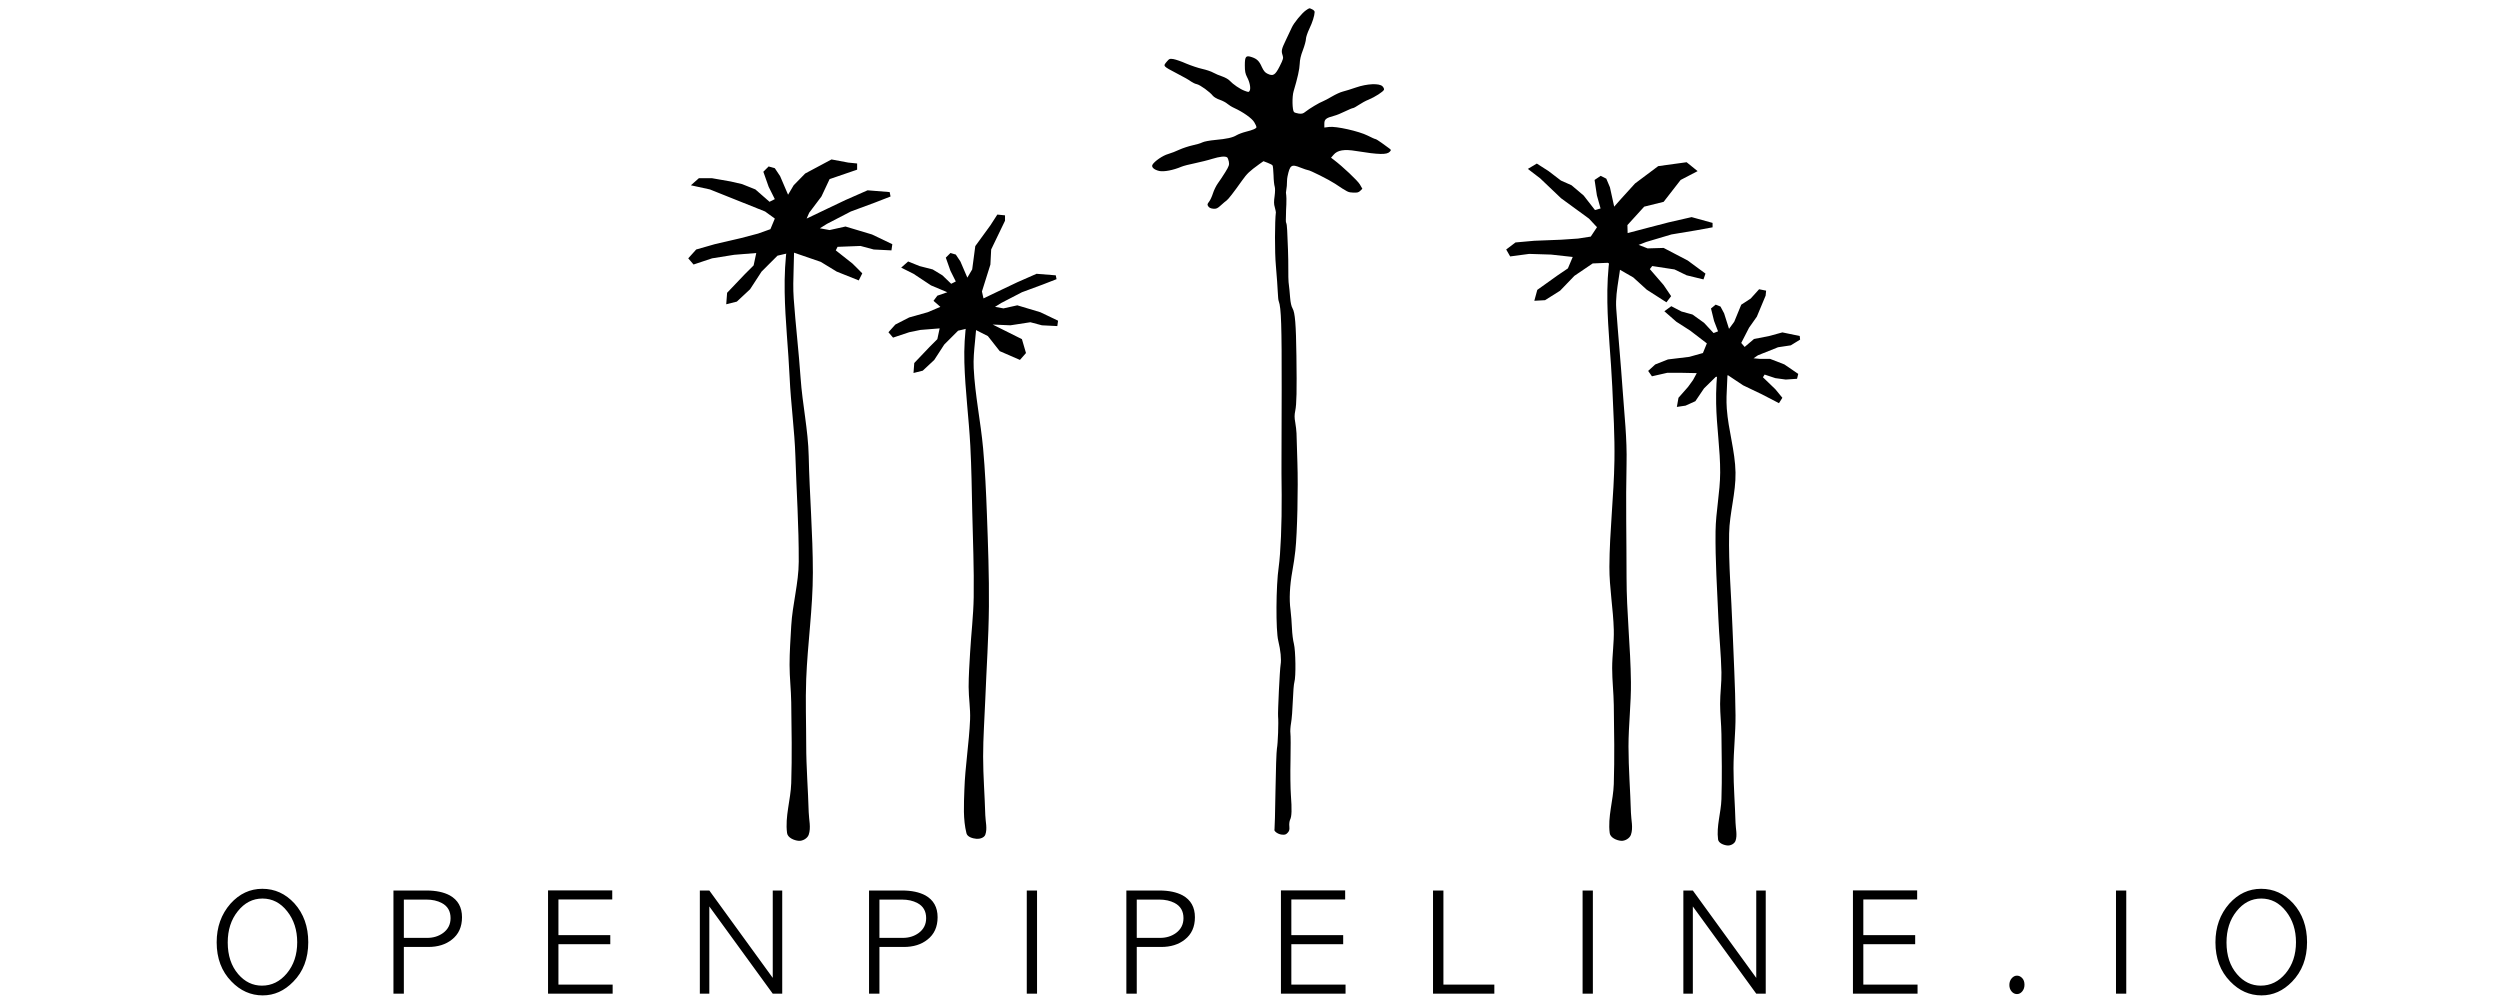 <?xml version="1.0"?>
<svg version="1.1" xmlns="http://www.w3.org/2000/svg" xmlns:xlink="http://www.w3.org/1999/xlink" width="300" height="120">
    <desc iVinci="yes" version="4.6" gridStep="20" showGrid="no" snapToGrid="no" codePlatform="0"/>
    <g id="Layer1" name="Layer 2" opacity="1">
        <g id="Shape1">
            <desc shapeID="1" type="0" basicInfo-basicType="0" basicInfo-roundedRectRadius="12" basicInfo-polygonSides="6" basicInfo-starPoints="5" bounding="rect(-794.247,-40.5,1588.5,81)" text="OPENPIPELINE.IO" font-familyName="AppleGothic" font-pixelSize="100" font-bold="0" font-underline="0" font-alignment="1" strokeStyle="0" markerStart="0" markerEnd="0" shadowEnabled="0" shadowOffsetX="0" shadowOffsetY="2" shadowBlur="4" shadowOpacity="160" blurEnabled="0" blurRadius="4" transform="matrix(0.158,0,0,0.158,151.422,113.051)" pers-center="0,0" pers-size="0,0" pers-start="0,0" pers-end="0,0" locked="0" mesh="" flag=""/>
            <path id="shapePath1" d="M31.527,119.447 C30.095,119.447 28.843,118.889 27.769,117.773 C26.59,116.562 26,114.999 26,113.082 C26,111.251 26.553,109.703 27.658,108.441 C28.732,107.25 30.006,106.656 31.48,106.656 C32.975,106.656 34.259,107.24 35.333,108.409 C36.438,109.64 36.991,111.193 36.991,113.067 C36.991,115.015 36.391,116.593 35.191,117.804 C34.128,118.9 32.906,119.447 31.527,119.447 M31.432,118.278 C32.601,118.278 33.596,117.789 34.417,116.809 C35.249,115.81 35.665,114.562 35.665,113.067 C35.665,112.34 35.565,111.667 35.365,111.046 C35.164,110.425 34.864,109.861 34.465,109.357 C33.664,108.336 32.675,107.825 31.496,107.825 C30.327,107.825 29.337,108.336 28.527,109.357 C27.727,110.356 27.327,111.604 27.327,113.099 C27.327,114.657 27.748,115.925 28.59,116.904 C29.38,117.82 30.327,118.278 31.432,118.278 M47.214,106.861 L51.178,106.861 C52.315,106.861 53.246,107.056 53.973,107.446 C54.952,107.993 55.441,108.867 55.441,110.067 C55.441,111.225 55.036,112.12 54.225,112.751 C53.489,113.341 52.541,113.636 51.383,113.636 L48.462,113.636 L48.462,119.241 L47.214,119.241 L47.214,106.861 M51.162,107.95 L48.462,107.95 L48.462,112.546 L51.257,112.546 C51.993,112.546 52.63,112.351 53.167,111.962 C53.767,111.52 54.068,110.925 54.068,110.178 C54.068,109.335 53.715,108.73 53.009,108.361 C52.493,108.088 51.878,107.95 51.162,107.95 M65.764,106.846 L73.47,106.846 L73.47,107.935 L67.012,107.935 L67.012,112.215 L73.234,112.215 L73.234,113.304 L67.012,113.304 L67.012,118.152 L73.518,118.152 L73.518,119.241 L65.764,119.241 L65.764,106.846 M83.981,119.241 L83.981,106.861 L85.119,106.861 L92.73,117.347 L92.73,106.861 L93.867,106.861 L93.867,119.241 L92.73,119.241 L85.119,108.773 L85.119,119.241 L83.981,119.241 M104.284,106.861 L108.248,106.861 C109.384,106.861 110.316,107.056 111.043,107.446 C112.021,107.993 112.512,108.867 112.512,110.067 C112.512,111.225 112.106,112.12 111.295,112.751 C110.559,113.341 109.611,113.636 108.453,113.636 L105.532,113.636 L105.532,119.241 L104.284,119.241 L104.284,106.861 M108.232,107.95 L105.532,107.95 L105.532,112.546 L108.327,112.546 C109.064,112.546 109.701,112.351 110.238,111.962 C110.838,111.52 111.138,110.925 111.138,110.178 C111.138,109.335 110.785,108.73 110.08,108.361 C109.564,108.088 108.948,107.95 108.232,107.95 M123.213,106.861 L124.445,106.861 L124.445,119.241 L123.213,119.241 L123.213,106.861 M135.163,106.861 L139.127,106.861 C140.263,106.861 141.195,107.056 141.922,107.446 C142.901,107.993 143.39,108.867 143.39,110.067 C143.39,111.225 142.986,112.12 142.174,112.751 C141.437,113.341 140.49,113.636 139.331,113.636 L136.411,113.636 L136.411,119.241 L135.163,119.241 L135.163,106.861 M139.111,107.95 L136.411,107.95 L136.411,112.546 L139.206,112.546 C139.942,112.546 140.58,112.351 141.116,111.962 C141.716,111.52 142.017,110.925 142.017,110.178 C142.017,109.335 141.663,108.73 140.959,108.361 C140.442,108.088 139.826,107.95 139.111,107.95 M153.712,106.846 L161.419,106.846 L161.419,107.935 L154.961,107.935 L154.961,112.215 L161.182,112.215 L161.182,113.304 L154.961,113.304 L154.961,118.152 L161.466,118.152 L161.466,119.241 L153.712,119.241 L153.712,106.846 M171.962,106.861 L173.21,106.861 L173.21,118.152 L179.321,118.152 L179.321,119.241 L171.962,119.241 L171.962,106.861 M189.911,106.861 L191.144,106.861 L191.144,119.241 L189.911,119.241 L189.911,106.861 M202.003,119.241 L202.003,106.861 L203.141,106.861 L210.75,117.347 L210.75,106.861 L211.888,106.861 L211.888,119.241 L210.75,119.241 L203.141,108.773 L203.141,119.241 L202.003,119.241 M222.353,106.846 L230.059,106.846 L230.059,107.935 L223.599,107.935 L223.599,112.215 L229.821,112.215 L229.821,113.304 L223.599,113.304 L223.599,118.152 L230.106,118.152 L230.106,119.241 L222.353,119.241 L222.353,106.846 M242.038,119.289 C241.786,119.289 241.569,119.184 241.391,118.973 C241.213,118.762 241.123,118.505 241.123,118.199 C241.123,117.883 241.215,117.618 241.4,117.402 C241.584,117.186 241.797,117.078 242.038,117.078 C242.27,117.078 242.478,117.176 242.662,117.37 C242.847,117.566 242.938,117.83 242.938,118.168 C242.938,118.484 242.849,118.749 242.67,118.965 C242.491,119.181 242.28,119.289 242.038,119.289 M253.919,106.861 L255.151,106.861 L255.151,119.241 L253.919,119.241 L253.919,106.861 M271.381,119.447 C269.949,119.447 268.696,118.889 267.623,117.773 C266.444,116.562 265.853,114.999 265.853,113.082 C265.853,111.251 266.407,109.703 267.512,108.441 C268.586,107.25 269.86,106.656 271.333,106.656 C272.829,106.656 274.113,107.24 275.186,108.409 C276.293,109.64 276.845,111.193 276.845,113.067 C276.845,115.015 276.233,116.581 275.045,117.804 C273.982,118.9 272.76,119.447 271.381,119.447 M271.287,118.278 C272.455,118.278 273.45,117.789 274.271,116.809 C275.101,115.81 275.518,114.562 275.518,113.067 C275.518,112.34 275.419,111.667 275.219,111.046 C275.019,110.425 274.718,109.861 274.319,109.357 C273.517,108.336 272.528,107.825 271.349,107.825 C270.181,107.825 269.191,108.336 268.38,109.357 C267.58,110.356 267.181,111.604 267.181,113.099 C267.181,114.657 267.602,115.925 268.444,116.904 C269.234,117.82 270.181,118.278 271.287,118.278 Z" style="stroke:none;fill-rule:evenodd;fill:#000000;fill-opacity:1;"/>
        </g>
        <g id="Shape2">
            <desc shapeID="2" type="0" basicInfo-basicType="0" basicInfo-roundedRectRadius="12" basicInfo-polygonSides="6" basicInfo-starPoints="5" bounding="rect(-26.419,-559.732,52.837,1119.46)" text="" font-familyName="Helvetica" font-pixelSize="20" font-bold="0" font-underline="0" font-alignment="1" strokeStyle="0" markerStart="0" markerEnd="0" shadowEnabled="0" shadowOffsetX="0" shadowOffsetY="2" shadowBlur="4" shadowOpacity="160" blurEnabled="0" blurRadius="4" transform="matrix(0.057,0,0,0.057,117.171,68.803)" pers-center="0,0" pers-size="0,0" pers-start="0,0" pers-end="0,0" locked="0" mesh="" flag=""/>
            <path id="shapePath2" d="M116.014,38.397 C115.771,40.08 115.677,41.791 115.725,43.492 C115.819,46.841 116.262,50.173 116.439,53.519 C116.578,56.141 116.613,58.767 116.67,61.392 C116.747,64.812 116.896,68.232 116.844,71.652 C116.81,73.889 116.536,76.114 116.41,78.347 C116.333,79.708 116.236,81.07 116.236,82.433 C116.236,83.739 116.464,85.041 116.41,86.345 C116.293,89.163 115.815,91.959 115.725,94.778 C115.669,96.517 115.553,98.306 115.976,99.994 C116.086,100.442 116.731,100.622 117.192,100.658 C117.575,100.687 118.103,100.529 118.235,100.168 C118.505,99.434 118.257,98.603 118.235,97.821 C118.17,95.473 117.975,93.129 117.975,90.779 C117.975,88.488 118.146,86.201 118.235,83.911 C118.378,80.201 118.638,76.495 118.67,72.783 C118.702,69.076 118.564,65.37 118.428,61.666 C118.332,59.049 118.21,56.431 117.975,53.823 C117.683,50.6 117.002,47.413 116.844,44.18 C116.741,42.064 117.243,39.952 117.192,37.834 C117.184,37.496 116.975,36.819 116.67,36.965 C116.197,37.191 116.091,37.877 116.014,38.397 Z" style="stroke:none;fill-rule:evenodd;fill:#000000;fill-opacity:1;"/>
        </g>
        <g id="Shape3">
            <desc shapeID="3" type="0" basicInfo-basicType="0" basicInfo-roundedRectRadius="12" basicInfo-polygonSides="6" basicInfo-starPoints="5" bounding="rect(-178.823,-166.994,357.647,333.987)" text="" font-familyName="Avenir" font-pixelSize="300" font-bold="0" font-underline="0" font-alignment="1" strokeStyle="0" markerStart="0" markerEnd="0" shadowEnabled="0" shadowOffsetX="0" shadowOffsetY="2" shadowBlur="4" shadowOpacity="160" blurEnabled="0" blurRadius="4" transform="matrix(0.057,0,0,0.057,116.791,35.254)" pers-center="0,0" pers-size="0,0" pers-start="0,0" pers-end="0,0" locked="0" mesh="" flag=""/>
            <path id="shapePath3" d="M110.728,44.482 L112.112,43.19 L113.311,41.344 L114.972,39.683 L116.541,39.314 L118.543,40.329 L119.967,42.137 L122.393,43.19 L123.118,42.364 L122.632,40.698 L119.122,38.945 L121.248,39.037 L123.647,38.668 L125.031,39.037 L126.877,39.13 L126.969,38.484 L124.846,37.469 L122.078,36.638 L120.417,37.007 L119.402,36.823 L120.14,36.361 L122.632,35.069 L125.124,34.146 L126.785,33.5 L126.692,33.039 L124.384,32.855 L122.078,33.87 L120.14,34.792 L118.018,35.808 L117.833,34.977 L118.848,31.747 L118.941,29.934 L120.602,26.487 L120.602,25.841 L119.68,25.749 L118.848,27.041 L117.034,29.532 L116.663,32.331 L116.081,33.316 L115.249,31.378 L114.696,30.547 L114.05,30.363 L113.496,30.917 L114.05,32.486 L114.696,33.777 L114.142,34.054 L113.088,33.039 L111.921,32.331 C111.921,32.331 110.358,31.932 110.358,31.932 L108.975,31.378 L108.143,32.116 L109.62,32.855 L111.725,34.249 L113.68,35.069 L112.481,35.482 L112.021,36.101 L112.845,36.823 L111.32,37.469 L109.104,38.093 L107.443,38.945 L106.612,39.868 L107.166,40.514 L109.104,39.868 L110.451,39.591 L112.758,39.406 L112.481,40.698 L111.559,41.621 L109.712,43.559 L109.62,44.759 L110.728,44.482 Z" style="stroke:none;fill-rule:evenodd;fill:#000000;fill-opacity:1;"/>
        </g>
        <g id="Shape4">
            <desc shapeID="4" type="0" basicInfo-basicType="0" basicInfo-roundedRectRadius="12" basicInfo-polygonSides="6" basicInfo-starPoints="5" bounding="rect(-25.92,-561.02,51.84,1122.04)" text="" font-familyName="Helvetica" font-pixelSize="20" font-bold="0" font-underline="0" font-alignment="1" strokeStyle="0" markerStart="0" markerEnd="0" shadowEnabled="0" shadowOffsetX="0" shadowOffsetY="2" shadowBlur="4" shadowOpacity="160" blurEnabled="0" blurRadius="4" transform="matrix(0.065,0,0,0.065,95.849,64.219)" pers-center="0,0" pers-size="0,0" pers-start="0,0" pers-end="0,0" locked="0" mesh="" flag=""/>
            <path id="shapePath4" d="M94.495,29.204 C94.214,31.138 94.129,33.103 94.161,35.057 C94.218,38.498 94.607,41.927 94.76,45.365 C94.895,48.379 95.352,51.71 95.447,54.725 C95.582,59.057 95.866,63.074 95.849,67.409 C95.84,69.977 95.093,72.534 94.948,75.099 C94.86,76.663 94.748,78.227 94.748,79.794 C94.748,81.293 94.927,82.789 94.948,84.289 C94.993,87.517 95.05,90.748 94.948,93.976 C94.883,95.98 94.188,97.981 94.448,99.968 C94.521,100.525 95.292,100.857 95.852,100.9 C96.318,100.936 96.891,100.609 97.045,100.168 C97.34,99.32 97.07,98.371 97.045,97.472 C96.97,94.774 96.745,92.081 96.745,89.382 C96.745,86.75 96.644,84.122 96.745,81.492 C96.911,77.23 97.544,72.972 97.544,68.707 C97.544,64.043 97.144,59.387 97.045,54.725 C96.978,51.596 96.286,48.487 96.072,45.365 C95.853,42.181 95.475,39.032 95.247,35.848 C95.074,33.423 95.393,30.983 95.247,28.557 C95.224,28.169 95.597,27.39 95.247,27.558 C94.703,27.818 94.58,28.607 94.495,29.204 Z" style="stroke:none;fill-rule:evenodd;fill:#000000;fill-opacity:1;"/>
        </g>
        <g id="Shape5">
            <desc shapeID="5" type="0" basicInfo-basicType="0" basicInfo-roundedRectRadius="12" basicInfo-polygonSides="6" basicInfo-starPoints="5" bounding="rect(-187.257,-132.891,374.516,265.783)" text="" font-familyName="Avenir" font-pixelSize="300" font-bold="0" font-underline="0" font-alignment="1" strokeStyle="0" markerStart="0" markerEnd="0" shadowEnabled="0" shadowOffsetX="0" shadowOffsetY="2" shadowBlur="4" shadowOpacity="160" blurEnabled="0" blurRadius="4" transform="matrix(0.065,0,0,0.065,94.834,27.823)" pers-center="0,0" pers-size="0,0" pers-start="0,0" pers-end="0,0" locked="0" mesh="" flag=""/>
            <path id="shapePath5" d="M88.42,36.194 C88.42,36.194 90.01,34.71 90.01,34.71 C90.01,34.71 91.389,32.59 91.389,32.59 C91.389,32.59 93.297,30.682 93.297,30.682 C93.297,30.682 95.099,30.258 95.099,30.258 C95.099,30.258 98.492,31.424 98.492,31.424 C98.492,31.424 100.4,32.59 100.4,32.59 C100.4,32.59 103.05,33.65 103.05,33.65 C103.05,33.65 103.474,32.802 103.474,32.802 C103.474,32.802 102.308,31.636 102.308,31.636 C102.308,31.636 100.294,30.046 100.294,30.046 C100.294,30.046 100.506,29.621 100.506,29.621 C100.506,29.621 103.262,29.515 103.262,29.515 C103.262,29.515 104.852,29.94 104.852,29.94 C104.852,29.94 106.973,30.046 106.973,30.046 C106.973,30.046 107.078,29.303 107.078,29.303 C107.078,29.303 104.641,28.137 104.641,28.137 C104.641,28.137 101.46,27.183 101.46,27.183 C101.46,27.183 99.552,27.607 99.552,27.607 C99.552,27.607 98.385,27.395 98.385,27.395 C98.385,27.395 99.233,26.865 99.233,26.865 C99.233,26.865 102.096,25.381 102.096,25.381 C102.096,25.381 104.959,24.321 104.959,24.321 C104.959,24.321 106.866,23.579 106.866,23.579 C106.866,23.579 106.76,23.049 106.76,23.049 C106.76,23.049 104.11,22.837 104.11,22.837 C104.11,22.837 101.46,24.003 101.46,24.003 C101.46,24.003 99.233,25.063 99.233,25.063 C99.233,25.063 96.796,26.229 96.796,26.229 C96.796,26.229 97.1,25.533 97.1,25.533 C97.1,25.533 98.572,23.579 98.572,23.579 C98.572,23.579 99.552,21.493 99.552,21.493 C99.552,21.493 102.855,20.359 102.855,20.359 C102.855,20.359 102.855,19.617 102.855,19.617 C102.855,19.617 101.794,19.511 101.794,19.511 C101.794,19.511 99.78,19.133 99.78,19.133 C99.78,19.133 96.62,20.822 96.62,20.822 C96.62,20.822 95.239,22.235 95.239,22.235 C95.239,22.235 94.569,23.367 94.569,23.367 C94.569,23.367 93.615,21.14 93.615,21.14 C93.615,21.14 92.979,20.186 92.979,20.186 C92.979,20.186 92.237,19.974 92.237,19.974 C92.237,19.974 91.601,20.61 91.601,20.61 C91.601,20.61 92.237,22.412 92.237,22.412 C92.237,22.412 92.979,23.897 92.979,23.897 C92.979,23.897 92.342,24.215 92.342,24.215 C92.342,24.215 90.646,22.731 90.646,22.731 C90.646,22.731 89.056,22.095 89.056,22.095 C89.056,22.095 87.678,21.776 87.678,21.776 C87.678,21.776 85.452,21.387 85.452,21.387 C85.452,21.387 83.862,21.387 83.862,21.387 C83.862,21.387 82.907,22.235 82.907,22.235 C82.907,22.235 85.186,22.731 85.186,22.731 C85.186,22.731 88.102,23.897 88.102,23.897 C88.102,23.897 91.813,25.381 91.813,25.381 C91.813,25.381 92.979,26.229 92.979,26.229 C92.979,26.229 92.449,27.501 92.449,27.501 C92.449,27.501 90.965,28.031 90.965,28.031 C90.965,28.031 88.95,28.561 88.95,28.561 C88.95,28.561 85.769,29.303 85.769,29.303 C85.769,29.303 83.544,29.94 83.544,29.94 C83.544,29.94 82.589,31 82.589,31 C82.589,31 83.226,31.742 83.226,31.742 C83.226,31.742 85.452,31 85.452,31 C85.452,31 88.102,30.576 88.102,30.576 C88.102,30.576 90.752,30.363 90.752,30.363 C90.752,30.363 90.435,31.848 90.435,31.848 C90.435,31.848 89.374,32.908 89.374,32.908 C89.374,32.908 87.253,35.134 87.253,35.134 C87.253,35.134 87.148,36.513 87.148,36.513 C87.148,36.513 88.42,36.194 88.42,36.194 Z" style="stroke:none;fill-rule:evenodd;fill:#000000;fill-opacity:1;"/>
        </g>
        <g id="Shape6">
            <desc shapeID="6" type="0" basicInfo-basicType="0" basicInfo-roundedRectRadius="12" basicInfo-polygonSides="6" basicInfo-starPoints="5" bounding="rect(-23.139,-561.099,46.278,1122.21)" text="" font-familyName="Helvetica" font-pixelSize="20" font-bold="0" font-underline="0" font-alignment="1" strokeStyle="0" markerStart="0" markerEnd="0" shadowEnabled="0" shadowOffsetX="0" shadowOffsetY="2" shadowBlur="4" shadowOpacity="160" blurEnabled="0" blurRadius="4" transform="matrix(0.064,0,0,0.064,194.362,64.899)" pers-center="0,0" pers-size="0,0" pers-start="0,0" pers-end="0,0" locked="0" mesh="" flag=""/>
            <path id="shapePath6" d="M193.21,30.537 C192.936,32.434 192.852,34.362 192.884,36.279 C192.94,39.656 193.321,43.02 193.472,46.394 C193.604,49.351 193.78,52.31 193.732,55.27 C193.665,59.525 193.145,63.768 193.128,68.024 C193.119,70.545 193.587,73.05 193.655,75.57 C193.697,77.106 193.459,78.64 193.459,80.176 C193.459,81.648 193.634,83.115 193.655,84.587 C193.699,87.755 193.756,90.925 193.655,94.092 C193.592,96.057 192.913,98.022 193.166,99.972 C193.237,100.519 193.988,100.854 194.538,100.897 C194.997,100.933 195.561,100.603 195.712,100.168 C196.003,99.335 195.737,98.404 195.712,97.522 C195.639,94.875 195.419,92.233 195.419,89.585 C195.419,87.002 195.742,84.425 195.712,81.842 C195.665,77.657 195.186,73.483 195.186,69.298 C195.186,64.721 195.081,60.257 195.186,55.681 C195.257,52.612 194.923,49.809 194.713,46.745 C194.498,43.62 194.173,40.18 193.95,37.056 C193.781,34.677 194.681,32.282 194.538,29.902 C194.515,29.522 194.294,28.758 193.95,28.922 C193.416,29.177 193.295,29.951 193.21,30.537 Z" style="stroke:none;fill-rule:evenodd;fill:#000000;fill-opacity:1;"/>
        </g>
        <g id="Shape7">
            <desc shapeID="7" type="0" basicInfo-basicType="0" basicInfo-roundedRectRadius="12" basicInfo-polygonSides="6" basicInfo-starPoints="5" bounding="rect(-187.266,-154.101,374.531,308.202)" text="" font-familyName="Avenir" font-pixelSize="300" font-bold="0" font-underline="0" font-alignment="1" strokeStyle="0" markerStart="0" markerEnd="0" shadowEnabled="0" shadowOffsetX="0" shadowOffsetY="2" shadowBlur="4" shadowOpacity="160" blurEnabled="0" blurRadius="4" transform="matrix(0.063,0.012,-0.012,0.063,193.387,27.806)" pers-center="0,0" pers-size="0,0" pers-start="0,0" pers-end="0,0" locked="0" mesh="" flag=""/>
            <path id="shapePath7" d="M185.403,36.023 C185.403,36.023 187.208,34.887 187.208,34.887 C187.208,34.887 188.93,33.099 188.93,33.099 C188.93,33.099 191.122,31.613 191.122,31.613 C191.122,31.613 192.936,31.537 192.936,31.537 C192.936,31.537 195.99,33.289 195.99,33.289 C195.99,33.289 197.613,34.765 197.613,34.765 C197.613,34.765 199.971,36.277 199.971,36.277 C199.971,36.277 200.536,35.538 200.536,35.538 C200.536,35.538 199.628,34.199 199.628,34.199 C199.628,34.199 197.982,32.294 197.982,32.294 C197.982,32.294 198.265,31.924 198.265,31.924 C198.265,31.924 200.94,32.332 200.94,32.332 C200.94,32.332 202.393,33.035 202.393,33.035 C202.393,33.035 204.418,33.529 204.418,33.529 C204.418,33.529 204.657,32.834 204.657,32.834 C204.657,32.834 202.523,31.259 202.523,31.259 C202.523,31.259 199.635,29.751 199.635,29.751 C199.635,29.751 197.718,29.807 197.718,29.807 C197.718,29.807 196.633,29.387 196.633,29.387 C196.633,29.387 197.549,29.033 197.549,29.033 C197.549,29.033 200.58,28.132 200.58,28.132 C200.58,28.132 203.535,27.64 203.535,27.64 C203.535,27.64 205.51,27.278 205.51,27.278 C205.51,27.278 205.507,26.748 205.507,26.748 C205.507,26.748 202.994,26.053 202.994,26.053 C202.994,26.053 200.224,26.687 200.224,26.687 C200.224,26.687 197.88,27.296 197.88,27.296 C197.88,27.296 195.317,27.969 195.317,27.969 C195.317,27.969 195.289,27.011 195.289,27.011 C195.289,27.011 197.302,24.799 197.302,24.799 C197.302,24.799 199.635,24.221 199.635,24.221 C199.635,24.221 201.678,21.594 201.678,21.594 C201.678,21.594 203.713,20.535 203.713,20.535 C203.713,20.535 202.393,19.467 202.393,19.467 C202.393,19.467 198.985,19.935 198.985,19.935 C198.985,19.935 196.204,22.017 196.204,22.017 C196.204,22.017 194.555,23.832 194.555,23.832 C194.555,23.832 193.702,24.799 193.702,24.799 C193.702,24.799 193.193,22.477 193.193,22.477 C193.193,22.477 192.756,21.44 192.756,21.44 C192.756,21.44 192.08,21.099 192.08,21.099 C192.08,21.099 191.349,21.594 191.349,21.594 C191.349,21.594 191.628,23.448 191.628,23.448 C191.628,23.448 192.069,25.016 192.069,25.016 C192.069,25.016 191.397,25.205 191.397,25.205 C191.397,25.205 190.038,23.461 190.038,23.461 C190.038,23.461 188.58,22.228 188.58,22.228 C188.58,22.228 187.312,21.666 187.312,21.666 C187.312,21.666 185.832,20.535 185.832,20.535 C185.832,20.535 184.419,19.628 184.419,19.628 C184.419,19.628 183.342,20.269 183.342,20.269 C183.342,20.269 184.819,21.4 184.819,21.4 C184.819,21.4 187.327,23.788 187.327,23.788 C187.327,23.788 190.671,26.23 190.671,26.23 C190.671,26.23 191.639,27.263 191.639,27.263 C191.639,27.263 190.893,28.391 190.893,28.391 C190.893,28.391 189.366,28.628 189.366,28.628 C189.366,28.628 187.325,28.766 187.325,28.766 C187.325,28.766 184.121,28.892 184.121,28.892 C184.121,28.892 181.86,29.094 181.86,29.094 C181.86,29.094 180.744,29.939 180.744,29.939 C180.744,29.939 181.22,30.772 181.22,30.772 C181.22,30.772 183.503,30.468 183.503,30.468 C183.503,30.468 186.135,30.55 186.135,30.55 C186.135,30.55 188.728,30.836 188.728,30.836 C188.728,30.836 188.148,32.207 188.148,32.207 C188.148,32.207 186.929,33.033 186.929,33.033 C186.929,33.033 184.474,34.786 184.474,34.786 C184.474,34.786 184.118,36.094 184.118,36.094 C184.118,36.094 185.403,36.023 185.403,36.023 Z" style="stroke:none;fill-rule:evenodd;fill:#000000;fill-opacity:1;"/>
        </g>
        <g id="Shape8">
            <desc shapeID="8" type="0" basicInfo-basicType="0" basicInfo-roundedRectRadius="12" basicInfo-polygonSides="6" basicInfo-starPoints="5" bounding="rect(-23.842,-560.754,47.684,1121.51)" text="" font-familyName="Helvetica" font-pixelSize="20" font-bold="0" font-underline="0" font-alignment="1" strokeStyle="0" markerStart="0" markerEnd="0" shadowEnabled="0" shadowOffsetX="0" shadowOffsetY="2" shadowBlur="4" shadowOpacity="160" blurEnabled="0" blurRadius="4" transform="matrix(0.053,0,0,0.053,207.117,71.904)" pers-center="0,0" pers-size="0,0" pers-start="0,0" pers-end="0,0" locked="0" mesh="" flag=""/>
            <path id="shapePath8" d="M206.206,43.691 C205.98,45.25 205.912,46.834 205.937,48.409 C205.984,51.183 206.434,53.944 206.421,56.719 C206.411,59.073 205.894,61.404 205.866,63.757 C205.823,67.252 206.06,70.744 206.206,74.236 C206.296,76.388 206.529,78.535 206.572,80.688 C206.598,81.95 206.412,83.21 206.412,84.472 C206.412,85.681 206.556,86.887 206.572,88.096 C206.609,90.699 206.656,93.303 206.572,95.906 C206.521,97.521 205.956,99.134 206.168,100.736 C206.228,101.181 206.859,101.424 207.308,101.46 C207.676,101.488 208.141,101.246 208.263,100.897 C208.502,100.213 208.283,99.448 208.263,98.724 C208.203,96.549 208.021,94.377 208.021,92.202 C208.021,90.081 208.279,87.963 208.263,85.841 C208.237,82.32 208.021,78.802 207.896,75.283 C207.764,71.525 207.42,67.77 207.495,64.011 C207.543,61.559 208.309,59.147 208.263,56.696 C208.215,54.123 207.399,51.614 207.215,49.047 C207.075,47.093 207.414,45.125 207.296,43.169 C207.278,42.857 207.096,42.229 206.813,42.364 C206.374,42.574 206.275,43.21 206.206,43.691 Z" style="stroke:none;fill-rule:evenodd;fill:#000000;fill-opacity:1;"/>
        </g>
        <g id="Shape9">
            <desc shapeID="9" type="0" basicInfo-basicType="0" basicInfo-roundedRectRadius="12" basicInfo-polygonSides="6" basicInfo-starPoints="5" bounding="rect(-170.341,-142.46,340.686,284.919)" text="" font-familyName="Avenir" font-pixelSize="300" font-bold="0" font-underline="0" font-alignment="1" strokeStyle="0" markerStart="0" markerEnd="0" shadowEnabled="0" shadowOffsetX="0" shadowOffsetY="2" shadowBlur="4" shadowOpacity="160" blurEnabled="0" blurRadius="4" transform="matrix(0.052,0.005,-0.005,0.052,207.062,41.859)" pers-center="0,0" pers-size="0,0" pers-start="0,0" pers-end="0,0" locked="0" mesh="" flag=""/>
            <path id="shapePath9" d="M202.267,48.676 L203.444,48.144 L204.48,46.611 L205.885,45.23 L207.365,45.032 L209.166,46.235 L211.433,47.321 L213.477,48.381 L213.883,47.734 L213.04,46.706 L211.55,45.272 L211.753,44.948 L213.04,45.376 L214.288,45.546 L215.645,45.454 L215.789,44.867 L214.122,43.729 L212.416,43.067 L211.226,43.067 L210.424,42.995 L210.95,42.636 L213.363,41.671 L214.896,41.441 L216.012,40.752 L215.967,40.319 L213.883,39.888 L212.311,40.319 L210.481,40.678 L209.358,41.633 L208.948,41.152 L209.884,39.33 L210.821,38 L211.876,35.474 L211.934,34.878 L211.092,34.71 L210.084,35.825 L208.948,36.565 L208.11,38.607 L207.483,39.462 L206.893,37.601 L206.458,36.785 L205.88,36.557 L205.319,37.017 L205.687,38.513 L206.165,39.762 L205.63,39.967 L204.48,38.733 L203.1,37.743 L201.78,37.38 L200.555,36.744 L199.723,37.349 L201.161,38.607 L202.83,39.678 L204.822,41.206 C204.822,41.206 204.35,42.364 204.35,42.364 L202.712,42.823 L200.155,43.131 L198.627,43.735 L197.779,44.51 L198.232,45.156 L200.076,44.736 L201.726,44.736 L203.613,44.775 L203.163,45.605 L202.565,46.431 L201.417,47.734 L201.223,48.831 L202.267,48.676 Z" style="stroke:none;fill-rule:evenodd;fill:#000000;fill-opacity:1;"/>
        </g>
        <g id="Shape10">
            <desc shapeID="10" type="0" basicInfo-basicType="0" basicInfo-roundedRectRadius="12" basicInfo-polygonSides="6" basicInfo-starPoints="5" bounding="rect(-123.073,-426.154,246.144,852.311)" text="" font-familyName="" font-pixelSize="20" font-bold="0" font-underline="0" font-alignment="1" strokeStyle="0" markerStart="0" markerEnd="0" shadowEnabled="0" shadowOffsetX="0" shadowOffsetY="2" shadowBlur="4" shadowOpacity="160" blurEnabled="0" blurRadius="4" transform="matrix(0.116,0,0,0.116,152.578,50.584)" pers-center="0,0" pers-size="0,0" pers-start="0,0" pers-end="0,0" locked="0" mesh="" flag=""/>
            <path id="shapePath10" d="M156.711,1.239 C156.234,1.565 155.256,2.752 155.012,3.31 C154.919,3.531 154.605,4.195 154.314,4.788 C153.767,5.928 153.732,6.103 153.918,6.65 C154.023,6.952 153.988,7.115 153.569,7.941 C153.022,9.023 152.778,9.174 152.104,8.849 C151.812,8.721 151.638,8.5 151.428,8.057 C151.114,7.336 150.847,7.069 150.23,6.859 C149.508,6.615 149.38,6.754 149.38,7.836 C149.38,8.57 149.439,8.849 149.649,9.256 C149.974,9.861 150.114,10.594 149.962,10.885 C149.857,11.071 149.823,11.071 149.357,10.896 C148.81,10.699 147.962,10.117 147.542,9.663 C147.391,9.5 147.007,9.291 146.669,9.174 C146.332,9.07 145.855,8.86 145.599,8.721 C145.343,8.57 144.738,8.372 144.261,8.267 C143.784,8.162 142.922,7.871 142.341,7.627 C141.771,7.371 141.085,7.138 140.817,7.092 C140.375,7.022 140.316,7.045 140.026,7.383 C139.549,7.953 139.502,7.906 141.294,8.849 C142.004,9.209 142.738,9.628 142.922,9.78 C143.121,9.919 143.435,10.07 143.633,10.105 C144.028,10.198 145.18,11.024 145.552,11.502 C145.681,11.653 146.053,11.874 146.39,11.979 C146.715,12.095 147.123,12.304 147.286,12.456 C147.449,12.595 147.81,12.828 148.1,12.956 C149.171,13.445 150.241,14.201 150.509,14.666 C150.661,14.911 150.777,15.178 150.777,15.248 C150.777,15.411 150.37,15.597 149.474,15.818 C149.066,15.923 148.589,16.109 148.392,16.225 C147.914,16.516 147.217,16.668 145.82,16.796 C145.168,16.854 144.482,16.982 144.284,17.086 C144.087,17.191 143.54,17.354 143.074,17.447 C142.609,17.552 141.911,17.785 141.527,17.959 C141.143,18.145 140.538,18.378 140.177,18.483 C139.537,18.657 138.524,19.355 138.292,19.774 C138.141,20.065 138.502,20.379 139.118,20.519 C139.677,20.635 140.782,20.426 141.771,20.007 C142.015,19.902 142.748,19.716 143.388,19.588 C144.028,19.448 144.96,19.227 145.459,19.064 C146.378,18.785 146.995,18.715 147.251,18.878 C147.322,18.925 147.414,19.157 147.46,19.39 C147.53,19.774 147.484,19.925 147.042,20.647 C146.763,21.101 146.355,21.717 146.146,21.997 C145.937,22.287 145.669,22.834 145.552,23.206 C145.436,23.579 145.227,24.033 145.087,24.207 C144.866,24.486 144.855,24.556 144.994,24.766 C145.098,24.928 145.308,25.022 145.587,25.045 C145.96,25.08 146.099,25.01 146.518,24.626 C146.786,24.382 147.088,24.126 147.181,24.068 C147.368,23.951 148.031,23.102 149.043,21.671 C149.649,20.821 149.916,20.565 151.103,19.704 L151.615,19.344 L152.127,19.541 C152.406,19.646 152.673,19.786 152.708,19.856 C152.754,19.914 152.802,20.449 152.825,21.042 C152.836,21.624 152.906,22.229 152.964,22.392 C153.022,22.578 153.022,23.009 152.953,23.532 C152.859,24.172 152.859,24.498 152.975,24.87 C153.046,25.138 153.105,25.406 153.105,25.475 C152.975,26.511 152.954,30.269 153.105,31.875 C153.372,34.865 153.325,35.831 153.453,36.157 C153.744,36.901 153.814,39.147 153.801,46.686 C153.79,51.015 153.779,54.901 153.779,55.32 C153.767,55.739 153.779,57.565 153.801,59.392 C153.826,62.79 153.674,66.408 153.442,68.061 C153.115,70.294 153.08,75.646 153.394,76.902 C153.674,78.043 153.779,79.137 153.674,79.754 C153.569,80.37 153.325,85.466 153.371,85.979 C153.442,86.676 153.348,89.248 153.232,89.819 C153.173,90.132 153.092,92.436 153.057,94.926 C153.022,97.416 152.964,99.487 152.941,99.522 C152.825,99.719 153.325,100.092 153.779,100.15 C154.174,100.196 154.302,100.162 154.511,99.941 C154.721,99.719 154.756,99.569 154.721,99.162 C154.686,98.881 154.733,98.533 154.814,98.358 C155.012,97.974 155.035,97.137 154.907,95.404 C154.849,94.635 154.825,92.75 154.861,91.214 C154.895,89.678 154.884,88.224 154.849,87.991 C154.814,87.759 154.849,87.2 154.93,86.747 C155.012,86.304 155.105,85.118 155.14,84.094 C155.175,83.082 155.257,82.069 155.326,81.848 C155.523,81.22 155.477,78.078 155.268,77.252 C155.163,76.868 155.059,76.03 155.035,75.391 C155.012,74.751 154.93,73.75 154.861,73.18 C154.686,71.911 154.768,70.27 155.082,68.525 C155.221,67.816 155.373,66.722 155.442,66.083 C155.675,63.941 155.792,58.519 155.687,55.494 C155.628,53.889 155.582,52.318 155.582,52.004 C155.57,51.678 155.5,51.096 155.43,50.689 C155.326,50.13 155.326,49.793 155.43,49.293 C155.594,48.502 155.628,46.919 155.57,42.696 C155.523,38.937 155.408,37.506 155.105,37.006 C154.965,36.773 154.861,36.308 154.814,35.714 C154.779,35.202 154.698,34.365 154.628,33.853 C154.57,33.341 154.628,31.596 154.558,29.966 C154.477,27.896 154.454,26.941 154.349,26.767 C154.268,26.627 154.316,26.201 154.314,25.91 C154.305,24.95 154.451,24.11 154.314,23.113 C154.355,22.847 154.392,22.579 154.418,22.311 C154.455,21.935 154.418,21.554 154.5,21.182 C154.791,19.797 154.965,19.669 156.059,20.112 C156.478,20.274 156.873,20.414 156.955,20.414 C157.187,20.414 159.479,21.566 160.201,22.043 C161.736,23.067 161.772,23.09 162.389,23.113 C162.878,23.137 163.04,23.09 163.238,22.892 L163.482,22.648 L163.18,22.125 C162.913,21.671 161.109,19.972 160.062,19.181 L159.724,18.925 L160.027,18.576 C160.492,18.017 161.306,17.878 162.737,18.122 C165.472,18.564 166.426,18.587 166.776,18.203 C166.95,18.006 166.95,17.982 166.693,17.796 C166.542,17.692 166.147,17.401 165.798,17.145 C165.46,16.9 165.123,16.691 165.064,16.691 C164.995,16.691 164.576,16.505 164.122,16.272 C163.086,15.748 160.318,15.12 159.479,15.236 L158.921,15.306 L158.921,14.841 C158.921,14.317 159.12,14.154 160.085,13.898 C160.376,13.829 160.969,13.584 161.411,13.363 C161.865,13.142 162.284,12.968 162.365,12.968 C162.435,12.968 162.761,12.793 163.064,12.584 C163.377,12.374 163.901,12.083 164.238,11.955 C164.971,11.653 165.995,11.001 166.077,10.768 C166.112,10.675 166.031,10.489 165.903,10.361 C165.519,9.966 164.053,10.035 162.703,10.501 C162.133,10.699 161.423,10.92 161.132,10.99 C160.841,11.059 160.271,11.327 159.852,11.571 C159.433,11.816 158.944,12.083 158.758,12.153 C158.339,12.304 157.117,13.037 156.652,13.41 C156.385,13.631 156.222,13.677 155.861,13.631 C155.605,13.596 155.349,13.514 155.279,13.445 C155.07,13.235 155.035,11.606 155.232,10.955 C155.71,9.361 155.943,8.314 155.966,7.662 C155.977,7.185 156.094,6.661 156.35,6.01 C156.547,5.486 156.711,4.893 156.711,4.683 C156.711,4.474 156.897,3.927 157.117,3.462 C157.49,2.694 157.745,1.879 157.758,1.437 C157.758,1.332 157.63,1.193 157.467,1.123 C157.095,0.948 157.164,0.937 156.711,1.239 Z" style="stroke:none;fill-rule:evenodd;fill:#000000;fill-opacity:1;"/>
        </g>
        <g id="Shape11">
            <desc shapeID="11" type="0" basicInfo-basicType="0" basicInfo-roundedRectRadius="12" basicInfo-polygonSides="6" basicInfo-starPoints="5" bounding="rect(-1140.26,-111.594,2280.52,223.187)" text="LAZYPIC" font-familyName="Avenir" font-pixelSize="300" font-bold="0" font-underline="0" font-alignment="1" strokeStyle="0" markerStart="0" markerEnd="0" shadowEnabled="0" shadowOffsetX="0" shadowOffsetY="2" shadowBlur="4" shadowOpacity="160" blurEnabled="0" blurRadius="4" transform="matrix(0.066,0,0,0.066,189,-238)" pers-center="0,0" pers-size="0,0" pers-start="0,0" pers-end="0,0" locked="0" mesh="" flag=""/>
            <path id="shapePath11" d="M115.251,-232.305 L121.777,-232.305 L121.777,-230.999 L113.827,-230.999 L113.827,-245.002 L115.251,-245.002 L115.251,-232.305 M137.899,-235.983 L143.971,-235.983 L140.945,-243.341 L137.899,-235.983 M135.822,-230.999 L134.161,-230.999 L140.253,-245.002 L141.637,-245.002 L147.729,-230.999 L146.067,-230.999 L144.525,-234.678 L137.365,-234.678 L135.822,-230.999 M170.713,-243.815 L162.544,-232.305 L170.831,-232.305 L170.831,-230.999 L160.745,-230.999 L160.745,-232.186 L168.933,-243.697 L160.863,-243.697 L160.863,-245.002 L170.713,-245.002 L170.713,-243.815 M190.691,-230.999 L189.266,-230.999 L189.266,-237.031 L184.026,-245.002 L185.806,-245.002 L189.979,-238.396 L194.153,-245.002 L195.932,-245.002 L190.691,-237.031 L190.691,-230.999 M212.492,-238.812 L214.787,-238.812 C215.419,-238.812 215.957,-238.878 216.398,-239.009 C216.84,-239.141 217.193,-239.315 217.457,-239.533 C217.72,-239.75 217.911,-240.008 218.03,-240.306 C218.149,-240.602 218.208,-240.921 218.208,-241.264 C218.208,-241.593 218.149,-241.907 218.03,-242.203 C217.911,-242.5 217.72,-242.76 217.457,-242.985 C217.193,-243.209 216.84,-243.383 216.398,-243.508 C215.957,-243.634 215.419,-243.697 214.787,-243.697 L212.492,-243.697 L212.492,-238.812 M211.069,-245.002 L215.142,-245.002 C216.567,-245.002 217.69,-244.692 218.514,-244.072 C219.338,-243.453 219.751,-242.516 219.751,-241.264 C219.751,-240.011 219.338,-239.072 218.514,-238.446 C217.69,-237.819 216.567,-237.506 215.142,-237.506 L212.492,-237.506 L212.492,-230.999 L211.069,-230.999 L211.069,-245.002 M235.645,-230.999 L234.221,-230.999 L234.221,-245.002 L235.645,-245.002 L235.645,-230.999 M264.174,-233.214 C263.937,-232.858 263.643,-232.521 263.294,-232.206 C262.945,-231.889 262.546,-231.615 262.098,-231.384 C261.649,-231.153 261.165,-230.973 260.643,-230.841 C260.123,-230.709 259.572,-230.643 258.992,-230.643 C257.951,-230.643 256.985,-230.827 256.095,-231.197 C255.205,-231.567 254.433,-232.077 253.781,-232.729 C253.128,-233.382 252.617,-234.156 252.247,-235.053 C251.878,-235.95 251.695,-236.933 251.695,-238.001 C251.695,-239.069 251.878,-240.05 252.247,-240.947 C252.617,-241.843 253.128,-242.618 253.781,-243.271 C254.433,-243.924 255.205,-244.436 256.095,-244.804 C256.985,-245.173 257.951,-245.357 258.992,-245.357 C259.862,-245.357 260.732,-245.186 261.603,-244.844 C262.473,-244.501 263.218,-243.934 263.838,-243.143 L262.592,-242.213 C262.447,-242.438 262.249,-242.661 261.999,-242.885 C261.748,-243.11 261.462,-243.307 261.139,-243.478 C260.815,-243.65 260.47,-243.789 260.1,-243.894 C259.73,-244 259.361,-244.052 258.992,-244.052 C258.095,-244.052 257.292,-243.888 256.579,-243.559 C255.867,-243.229 255.264,-242.787 254.77,-242.233 C254.275,-241.679 253.896,-241.037 253.633,-240.306 C253.369,-239.573 253.236,-238.805 253.236,-238.001 C253.236,-237.196 253.369,-236.428 253.633,-235.696 C253.896,-234.965 254.275,-234.322 254.77,-233.768 C255.264,-233.214 255.867,-232.773 256.579,-232.443 C257.292,-232.113 258.095,-231.948 258.992,-231.948 C259.361,-231.948 259.728,-231.982 260.09,-232.048 C260.453,-232.113 260.809,-232.225 261.158,-232.383 C261.508,-232.541 261.837,-232.756 262.147,-233.026 C262.456,-233.296 262.744,-233.635 263.007,-234.044 L264.174,-233.214 Z" style="stroke:none;fill-rule:evenodd;fill:#000000;fill-opacity:1;"/>
        </g>
        <g id="Shape12">
            <desc shapeID="12" type="0" basicInfo-basicType="0" basicInfo-roundedRectRadius="12" basicInfo-polygonSides="6" basicInfo-starPoints="5" bounding="rect(-123.073,-426.154,246.144,852.311)" text="" font-familyName="" font-pixelSize="20" font-bold="0" font-underline="0" font-alignment="1" strokeStyle="0" markerStart="0" markerEnd="0" shadowEnabled="0" shadowOffsetX="0" shadowOffsetY="2" shadowBlur="4" shadowOpacity="160" blurEnabled="0" blurRadius="4" transform="matrix(0.142,0,0,0.142,187.706,-317.883)" pers-center="0,0" pers-size="0,0" pers-start="0,0" pers-end="0,0" locked="0" mesh="" flag=""/>
            <path id="shapePath12" d="M192.75,-378.11 C192.168,-377.712 190.975,-376.264 190.677,-375.582 C190.563,-375.313 190.18,-374.503 189.824,-373.779 C189.157,-372.387 189.115,-372.174 189.341,-371.507 C189.469,-371.137 189.427,-370.938 188.916,-369.93 C188.248,-368.61 187.95,-368.425 187.127,-368.823 C186.771,-368.979 186.558,-369.249 186.303,-369.788 C185.919,-370.669 185.593,-370.995 184.84,-371.251 C183.96,-371.549 183.804,-371.379 183.804,-370.058 C183.804,-369.163 183.874,-368.823 184.13,-368.326 C184.528,-367.587 184.698,-366.692 184.514,-366.337 C184.386,-366.11 184.343,-366.11 183.775,-366.323 C183.108,-366.565 182.071,-367.275 181.56,-367.829 C181.375,-368.027 180.906,-368.283 180.495,-368.425 C180.083,-368.553 179.501,-368.808 179.188,-368.979 C178.876,-369.163 178.137,-369.405 177.555,-369.533 C176.973,-369.66 175.922,-370.015 175.212,-370.314 C174.516,-370.626 173.678,-370.91 173.351,-370.967 C172.812,-371.052 172.741,-371.024 172.386,-370.612 C171.804,-369.916 171.747,-369.973 173.934,-368.823 C174.8,-368.382 175.695,-367.871 175.922,-367.686 C176.163,-367.516 176.547,-367.331 176.788,-367.289 C177.271,-367.175 178.677,-366.167 179.131,-365.585 C179.288,-365.4 179.742,-365.13 180.154,-365.002 C180.551,-364.86 181.048,-364.605 181.247,-364.42 C181.446,-364.25 181.886,-363.966 182.241,-363.81 C183.548,-363.213 184.854,-362.29 185.181,-361.722 C185.366,-361.424 185.508,-361.097 185.508,-361.012 C185.508,-360.813 185.011,-360.586 183.917,-360.316 C183.42,-360.188 182.838,-359.961 182.596,-359.819 C182.014,-359.464 181.162,-359.279 179.458,-359.123 C178.663,-359.052 177.825,-358.896 177.583,-358.768 C177.342,-358.64 176.675,-358.442 176.107,-358.328 C175.538,-358.2 174.686,-357.916 174.218,-357.703 C173.749,-357.476 173.011,-357.192 172.57,-357.064 C171.789,-356.851 170.554,-355.999 170.27,-355.488 C170.085,-355.133 170.525,-354.749 171.278,-354.579 C171.96,-354.437 173.309,-354.692 174.516,-355.204 C174.814,-355.332 175.709,-355.559 176.49,-355.715 C177.271,-355.885 178.407,-356.155 179.018,-356.354 C180.14,-356.695 180.892,-356.78 181.205,-356.581 C181.29,-356.524 181.403,-356.24 181.46,-355.956 C181.545,-355.488 181.489,-355.303 180.949,-354.423 C180.608,-353.869 180.111,-353.116 179.856,-352.775 C179.6,-352.42 179.273,-351.753 179.131,-351.298 C178.989,-350.844 178.734,-350.29 178.563,-350.077 C178.293,-349.736 178.279,-349.651 178.45,-349.396 C178.577,-349.197 178.833,-349.083 179.174,-349.055 C179.628,-349.012 179.799,-349.097 180.31,-349.566 C180.637,-349.864 181.006,-350.177 181.119,-350.248 C181.347,-350.39 182.156,-351.426 183.392,-353.173 C184.13,-354.21 184.457,-354.522 185.905,-355.573 L186.53,-356.013 L187.155,-355.772 C187.496,-355.644 187.822,-355.474 187.865,-355.388 C187.921,-355.317 187.979,-354.664 188.007,-353.94 C188.021,-353.23 188.107,-352.491 188.177,-352.293 C188.248,-352.065 188.248,-351.54 188.163,-350.901 C188.049,-350.12 188.049,-349.722 188.191,-349.268 C188.277,-348.941 188.348,-348.614 188.348,-348.529 C188.191,-347.265 188.164,-342.678 188.348,-340.719 C188.675,-337.069 188.618,-335.89 188.774,-335.493 C189.129,-334.584 189.214,-331.843 189.199,-322.641 C189.185,-317.358 189.171,-312.615 189.171,-312.103 C189.157,-311.592 189.171,-309.363 189.199,-307.133 C189.229,-302.986 189.043,-298.57 188.76,-296.553 C188.362,-293.827 188.319,-287.294 188.702,-285.761 C189.043,-284.369 189.171,-283.034 189.043,-282.281 C188.916,-281.528 188.618,-275.309 188.674,-274.684 C188.76,-273.832 188.646,-270.693 188.504,-269.997 C188.433,-269.613 188.334,-266.802 188.291,-263.763 C188.248,-260.724 188.177,-258.196 188.149,-258.153 C188.007,-257.912 188.618,-257.458 189.171,-257.386 C189.654,-257.33 189.81,-257.372 190.066,-257.642 C190.321,-257.912 190.365,-258.097 190.321,-258.594 C190.279,-258.935 190.336,-259.36 190.435,-259.574 C190.677,-260.042 190.705,-261.065 190.549,-263.18 C190.478,-264.118 190.449,-266.418 190.492,-268.293 C190.535,-270.168 190.521,-271.943 190.478,-272.227 C190.435,-272.51 190.478,-273.193 190.577,-273.746 C190.677,-274.286 190.79,-275.734 190.833,-276.984 C190.876,-278.22 190.975,-279.455 191.06,-279.725 C191.302,-280.492 191.245,-284.326 190.99,-285.334 C190.862,-285.803 190.734,-286.825 190.705,-287.606 C190.677,-288.387 190.577,-289.609 190.492,-290.305 C190.279,-291.853 190.379,-293.855 190.762,-295.985 C190.932,-296.852 191.117,-298.186 191.202,-298.967 C191.487,-301.58 191.628,-308.198 191.501,-311.89 C191.429,-313.85 191.373,-315.767 191.373,-316.151 C191.359,-316.548 191.273,-317.258 191.188,-317.755 C191.06,-318.437 191.06,-318.849 191.188,-319.46 C191.387,-320.425 191.429,-322.357 191.359,-327.512 C191.302,-332.099 191.16,-333.845 190.79,-334.456 C190.62,-334.74 190.492,-335.308 190.435,-336.032 C190.393,-336.657 190.293,-337.68 190.208,-338.304 C190.137,-338.929 190.209,-341.059 190.123,-343.048 C190.024,-345.575 189.995,-346.74 189.868,-346.953 C189.768,-347.123 189.828,-347.644 189.824,-347.998 C189.813,-349.17 189.992,-350.195 189.824,-351.412 C189.875,-351.737 189.92,-352.064 189.952,-352.392 C189.996,-352.85 189.952,-353.315 190.052,-353.769 C190.407,-355.459 190.62,-355.616 191.955,-355.076 C192.466,-354.877 192.949,-354.707 193.048,-354.707 C193.332,-354.707 196.13,-353.301 197.01,-352.719 C198.885,-351.469 198.927,-351.44 199.68,-351.412 C200.276,-351.384 200.476,-351.44 200.717,-351.682 L201.015,-351.98 L200.646,-352.619 C200.32,-353.173 198.118,-355.246 196.84,-356.212 L196.428,-356.524 L196.798,-356.95 C197.365,-357.632 198.359,-357.803 200.106,-357.504 C203.443,-356.965 204.608,-356.936 205.034,-357.405 C205.247,-357.646 205.247,-357.675 204.934,-357.902 C204.75,-358.03 204.267,-358.385 203.841,-358.697 C203.429,-358.995 203.017,-359.251 202.946,-359.251 C202.861,-359.251 202.35,-359.478 201.796,-359.762 C200.532,-360.401 197.152,-361.168 196.13,-361.026 L195.448,-360.941 L195.448,-361.509 C195.448,-362.148 195.69,-362.347 196.868,-362.659 C197.223,-362.744 197.948,-363.043 198.487,-363.313 C199.041,-363.582 199.552,-363.795 199.651,-363.795 C199.737,-363.795 200.134,-364.008 200.504,-364.264 C200.887,-364.52 201.526,-364.875 201.938,-365.031 C202.832,-365.4 204.082,-366.195 204.182,-366.479 C204.225,-366.593 204.125,-366.82 203.969,-366.976 C203.5,-367.459 201.711,-367.374 200.064,-366.806 C199.368,-366.565 198.501,-366.295 198.146,-366.21 C197.791,-366.124 197.096,-365.798 196.584,-365.5 C196.073,-365.201 195.477,-364.875 195.249,-364.789 C194.738,-364.605 193.247,-363.71 192.679,-363.256 C192.352,-362.986 192.154,-362.929 191.713,-362.986 C191.401,-363.029 191.088,-363.128 191.004,-363.213 C190.748,-363.469 190.705,-365.457 190.946,-366.252 C191.529,-368.198 191.813,-369.476 191.841,-370.271 C191.855,-370.853 191.997,-371.492 192.31,-372.288 C192.551,-372.927 192.75,-373.651 192.75,-373.907 C192.75,-374.162 192.977,-374.83 193.247,-375.398 C193.701,-376.335 194.013,-377.329 194.028,-377.869 C194.028,-377.997 193.872,-378.167 193.673,-378.252 C193.218,-378.465 193.304,-378.479 192.75,-378.11 Z" style="stroke:none;fill-rule:evenodd;fill:#000000;fill-opacity:1;"/>
        </g>
    </g>
</svg>
